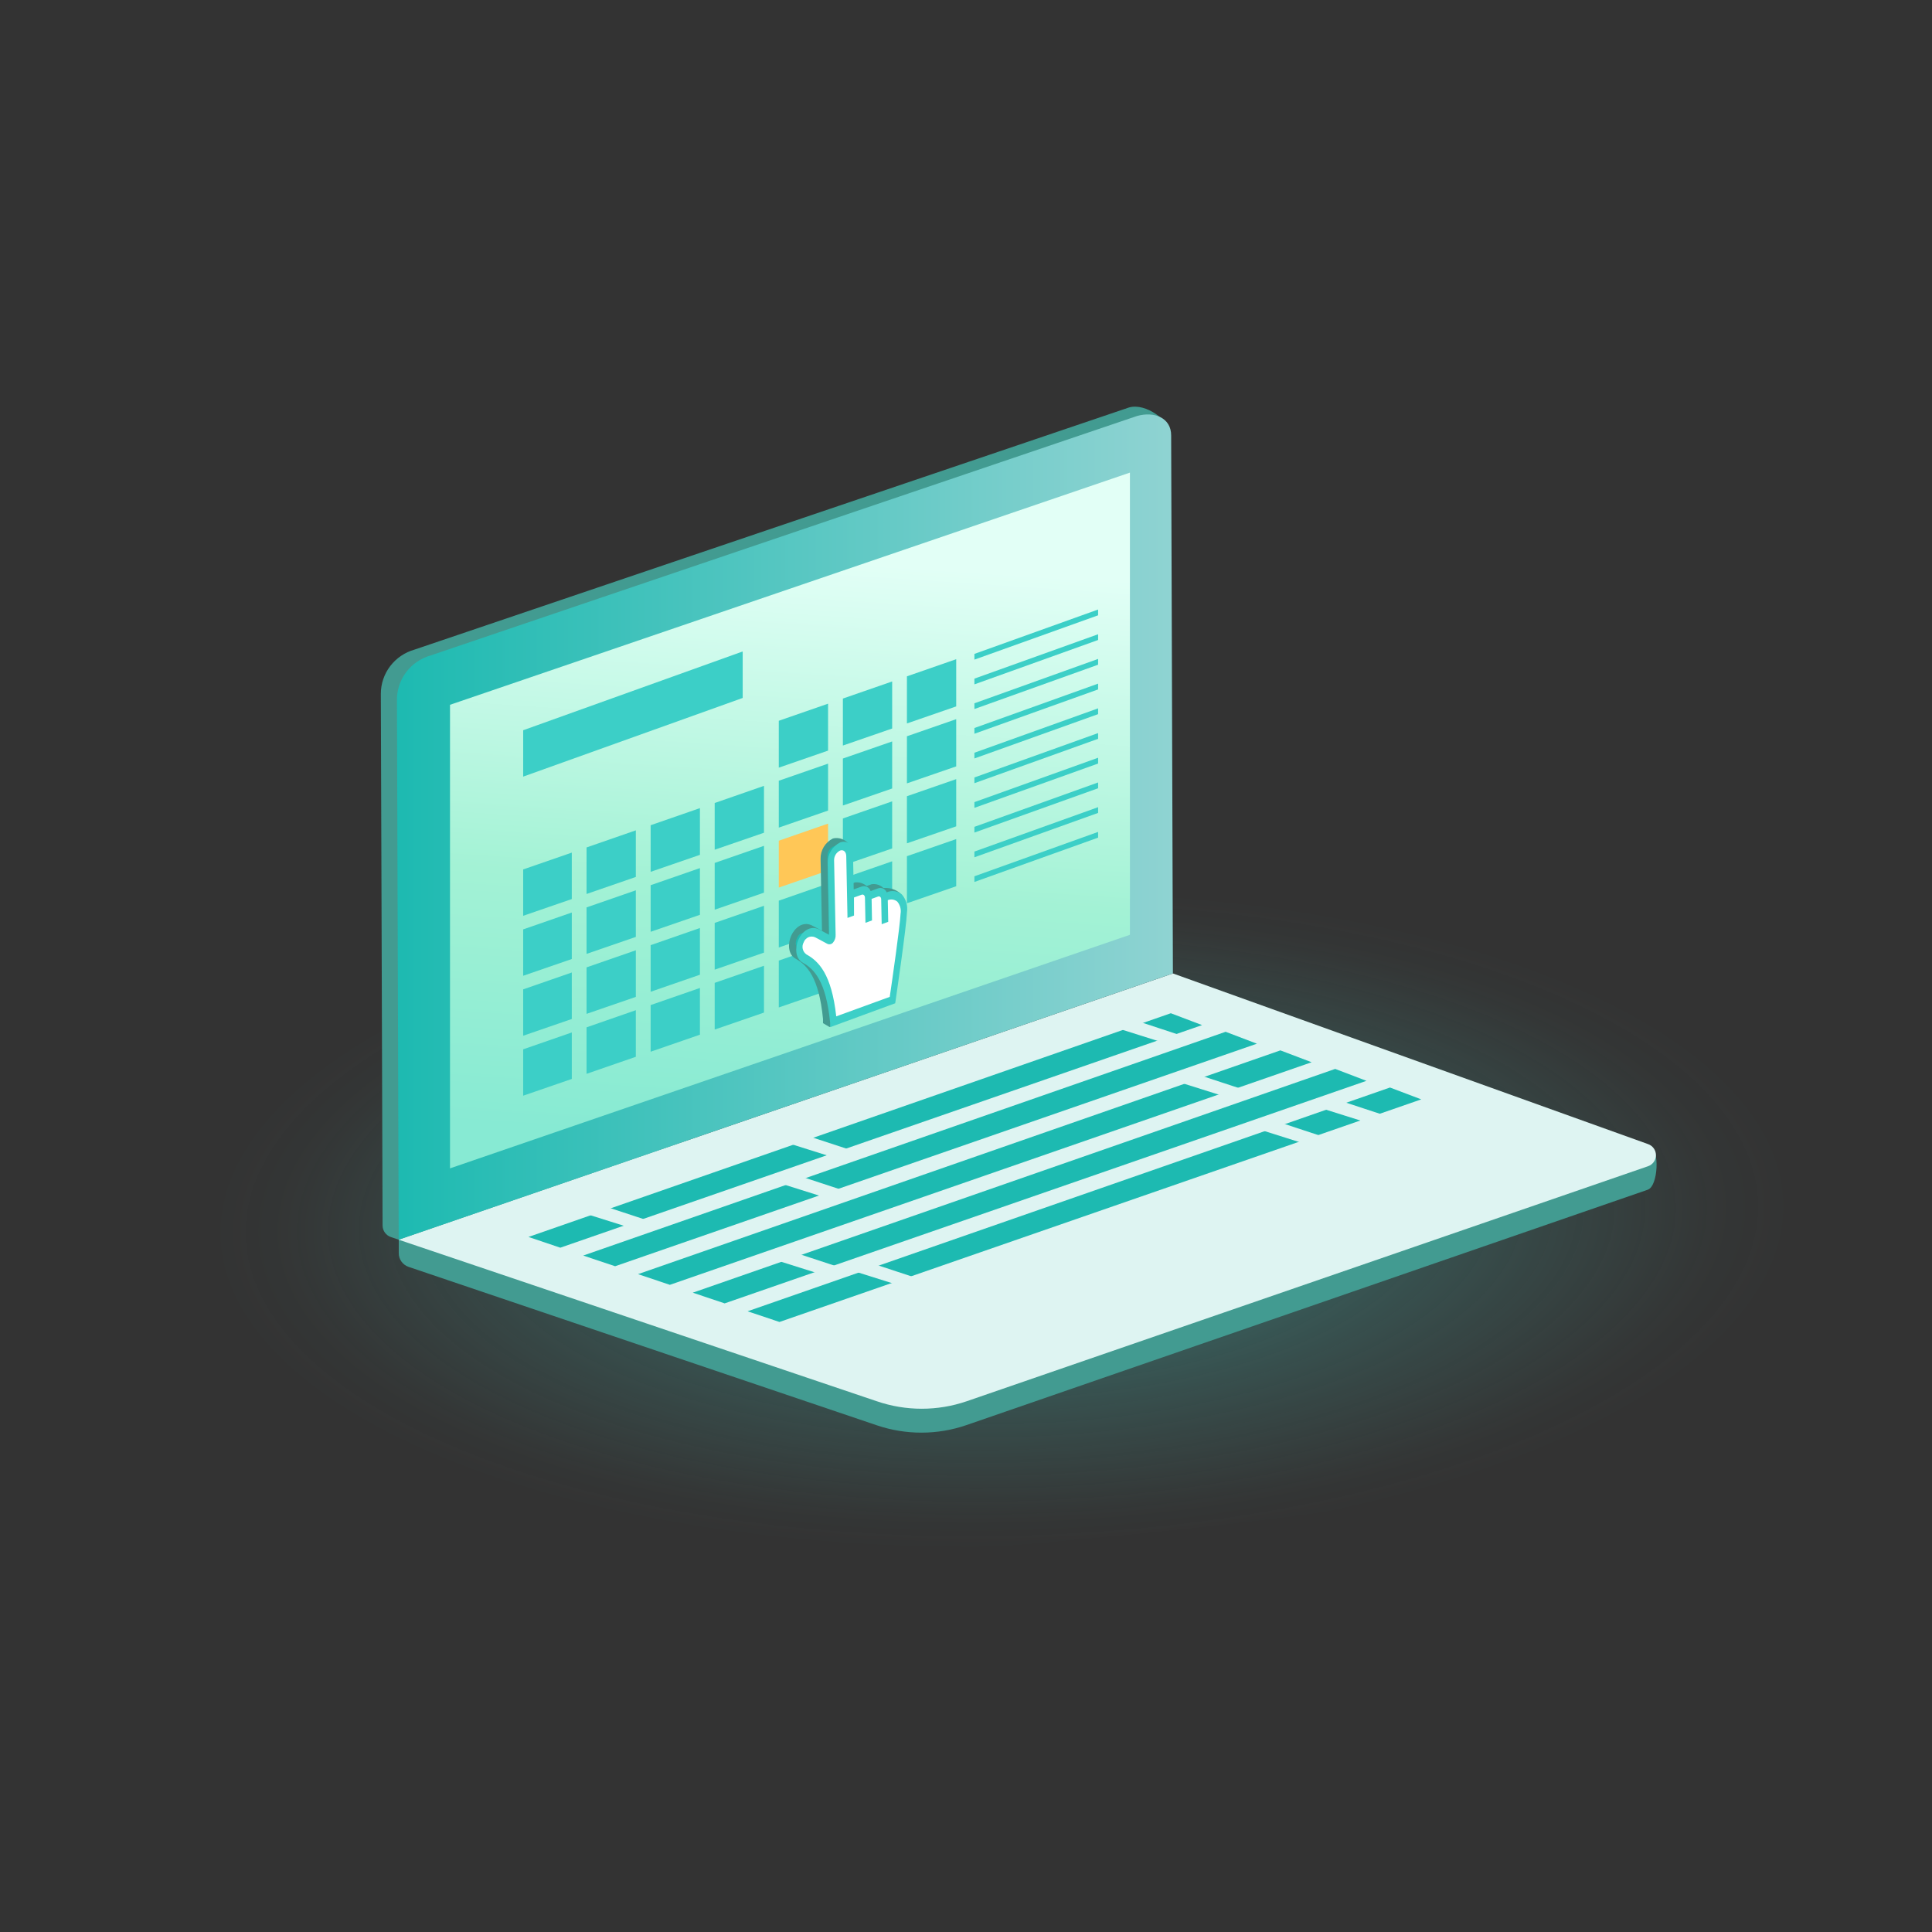 <svg width="256" height="256" viewBox="0 0 256 256" fill="none" xmlns="http://www.w3.org/2000/svg">
<rect x="0" y="0" width="256" height="256" fill="#333333" stroke="none"/>
<path d="M133.936 204.774C260.07 194.217 236.948 176.873 233.432 139.417C229.917 101.961 202.451 112.858 134.958 119.055C67.465 125.252 23.557 127.48 27.065 164.943C30.573 202.406 66.443 210.957 133.936 204.774Z" fill="url(#paint0_radial)"/>
<path d="M153.266 128.277L155.012 57.349C155.012 55.822 151.863 53.343 149.601 53.992L54.941 86.07C53.652 86.432 52.517 87.2 51.709 88.257C50.901 89.314 50.464 90.603 50.463 91.928L50.694 162.376C50.693 162.718 50.801 163.053 51.003 163.331C51.206 163.61 51.492 163.817 51.821 163.925L54.001 164.663L153.266 128.277Z" fill="#429B91"/>
<path d="M155.416 132.136L218.58 151.745C219.969 152.239 219.722 157.19 218.327 157.647L128.085 188.824C124.236 190.157 120.045 190.17 116.188 188.861L54.136 167.865C53.751 167.733 53.419 167.484 53.185 167.154C52.952 166.824 52.83 166.43 52.837 166.028V164.265L155.416 132.136Z" fill="#429B91"/>
<path d="M155.416 128.986L218.349 151.59C218.661 151.694 218.933 151.893 219.126 152.157C219.318 152.422 219.422 152.74 219.422 153.066C219.422 153.392 219.318 153.71 219.126 153.975C218.933 154.239 218.661 154.438 218.349 154.541L128.084 185.675C124.231 186.995 120.041 186.995 116.188 185.675L52.815 164.265L155.416 128.986Z" fill="#DEF4F2"/>
<path d="M155.416 128.986L155.184 57.689C155.184 55.358 152.945 54.473 150.661 55.122L57.076 86.845C55.787 87.208 54.652 87.976 53.844 89.033C53.036 90.09 52.598 91.378 52.598 92.703L52.829 164.265L155.416 128.986Z" fill="url(#paint1_linear)"/>
<path d="M149.721 62.624L59.629 93.388V154.814L149.721 123.865V62.624Z" fill="url(#paint2_linear)"/>
<path d="M155.14 134.259L70.025 163.902L74.242 165.326L159.282 135.831L155.14 134.259Z" fill="url(#paint3_linear)"/>
<path d="M162.402 136.716L77.28 166.367L81.505 167.783L166.544 138.295L162.402 136.716Z" fill="url(#paint4_linear)"/>
<path d="M169.656 139.18L84.542 168.83L88.759 170.247L173.799 140.752L169.656 139.18Z" fill="url(#paint5_linear)"/>
<path d="M176.919 141.637L91.797 171.287L96.021 172.704L181.061 143.216L176.919 141.637Z" fill="url(#paint6_linear)"/>
<path d="M184.18 144.101L99.059 173.751L103.283 175.168L188.323 145.672L184.18 144.101Z" fill="url(#paint7_linear)"/>
<path d="M119.33 170.381L121.83 169.473L115.986 167.548L113.448 168.529L119.33 170.381Z" fill="#DEF4F2"/>
<path d="M180.993 148.705L183.494 147.797L177.642 145.872L175.104 146.853L180.993 148.705Z" fill="#DEF4F2"/>
<path d="M173.224 151.663L175.724 150.748L169.88 148.823L167.335 149.804L173.224 151.663Z" fill="#DEF4F2"/>
<path d="M162.252 145.283L164.752 144.368L158.908 142.45L156.363 143.431L162.252 145.283Z" fill="#DEF4F2"/>
<path d="M153.886 138.081L156.386 137.166L150.542 135.241L147.997 136.222L153.886 138.081Z" fill="#DEF4F2"/>
<path d="M109.911 153.198L112.411 152.283L106.567 150.365L104.029 151.346L109.911 153.198Z" fill="#DEF4F2"/>
<path d="M83.624 162.722L86.124 161.815L80.28 159.889L77.735 160.87L83.624 162.722Z" fill="#DEF4F2"/>
<path d="M109.075 158.591L111.575 157.676L105.731 155.758L103.193 156.739L109.075 158.591Z" fill="#DEF4F2"/>
<path d="M108.835 168.868L111.336 167.953L105.492 166.035L102.954 167.016L108.835 168.868Z" fill="#DEF4F2"/>
<path d="M126.703 93.602V87.346L120.173 89.618V95.86L126.703 93.602Z" fill="#3CCFC7"/>
<path d="M118.217 96.531V90.297L111.687 92.562V98.788L118.217 96.531Z" fill="#3CCFC7"/>
<path d="M109.724 99.46V93.241L103.193 95.506V101.718L109.724 99.46Z" fill="#3CCFC7"/>
<path d="M103.193 109.663L109.724 107.405V101.186L103.193 103.451V109.663Z" fill="#3CCFC7"/>
<path d="M77.721 118.457L84.251 116.2V110.025L77.721 112.29V118.457Z" fill="#3CCFC7"/>
<path d="M126.703 101.549V95.293L120.173 97.558V103.799L126.703 101.549Z" fill="#3CCFC7"/>
<path d="M111.687 106.735L118.217 104.478V98.244L111.687 100.509V106.735Z" fill="#3CCFC7"/>
<path d="M69.324 115.204V121.349L75.765 119.128V112.976L69.324 115.204Z" fill="#3CCFC7"/>
<path d="M86.214 115.521L92.745 113.271V107.081L86.214 109.346V115.521Z" fill="#3CCFC7"/>
<path d="M94.7 112.592L101.231 110.342V104.13L94.7 106.402V112.592Z" fill="#3CCFC7"/>
<path d="M86.214 123.467L92.745 121.217V115.027L86.214 117.292V123.467Z" fill="#3CCFC7"/>
<path d="M94.7 120.539L101.231 118.281V112.076L94.7 114.341V120.539Z" fill="#3CCFC7"/>
<path d="M126.703 109.494V103.238L120.173 105.503V111.744L126.703 109.494Z" fill="#3CCFC7"/>
<path d="M77.721 126.395L84.251 124.145V117.97L77.721 120.235V126.395Z" fill="#3CCFC7"/>
<path d="M111.687 114.673L118.217 112.423V106.182L111.687 108.447V114.673Z" fill="#3CCFC7"/>
<path d="M103.193 117.609L109.724 115.352V109.133L103.193 111.398V117.609Z" fill="#FFC757"/>
<path d="M69.324 123.149V129.295L75.765 127.074V120.914L69.324 123.149Z" fill="#3CCFC7"/>
<path d="M103.193 125.548L109.724 123.297V117.071L103.193 119.343V125.548Z" fill="#3CCFC7"/>
<path d="M77.721 134.342L84.251 132.092V125.917L77.721 128.181V134.342Z" fill="#3CCFC7"/>
<path d="M94.7 128.484L101.231 126.226V120.022L94.7 122.287V128.484Z" fill="#3CCFC7"/>
<path d="M86.214 131.413L92.745 129.155V122.966L86.214 125.238V131.413Z" fill="#3CCFC7"/>
<path d="M69.324 131.096V137.241L75.765 135.021V128.86L69.324 131.096Z" fill="#3CCFC7"/>
<path d="M111.687 122.618L118.217 120.361V114.127L111.687 116.392V122.618Z" fill="#3CCFC7"/>
<path d="M126.703 117.432V111.183L120.173 113.448V119.689L126.703 117.432Z" fill="#3CCFC7"/>
<path d="M69.324 139.041V145.186L75.765 142.966V136.806L69.324 139.041Z" fill="#3CCFC7"/>
<path d="M69.324 96.761V102.906L98.41 92.482V86.322L69.324 96.761Z" fill="#3CCFC7"/>
<path d="M129.114 86.645V87.405L145.504 81.532V80.765L129.114 86.645Z" fill="#3CCFC7"/>
<path d="M129.114 89.922V90.682L145.504 84.802V84.042L129.114 89.922Z" fill="#3CCFC7"/>
<path d="M129.114 93.19V93.95L145.504 88.077V87.31L129.114 93.19Z" fill="#3CCFC7"/>
<path d="M129.114 96.465V97.225L145.504 91.352V90.585L129.114 96.465Z" fill="#3CCFC7"/>
<path d="M129.114 99.74V100.5L145.504 94.628V93.86L129.114 99.74Z" fill="#3CCFC7"/>
<path d="M129.114 103.017V103.777L145.504 97.897V97.137L129.114 103.017Z" fill="#3CCFC7"/>
<path d="M129.114 106.285V107.045L145.504 101.172V100.405L129.114 106.285Z" fill="#3CCFC7"/>
<path d="M129.114 109.56V110.32L145.504 104.447V103.68L129.114 109.56Z" fill="#3CCFC7"/>
<path d="M129.114 112.835V113.595L145.504 107.715V106.955L129.114 112.835Z" fill="#3CCFC7"/>
<path d="M129.114 116.112V116.865L145.504 110.992V110.232L129.114 116.112Z" fill="#3CCFC7"/>
<path d="M77.721 136.127V142.287L84.251 140.03V133.855L77.721 136.127Z" fill="#3CCFC7"/>
<path d="M86.214 133.176V139.358L92.745 137.101V130.911L86.214 133.176Z" fill="#3CCFC7"/>
<path d="M94.7 130.232V136.422L101.231 134.171V127.967L94.7 130.232Z" fill="#3CCFC7"/>
<path d="M103.193 127.281V133.493L109.724 131.243V125.016L103.193 127.281Z" fill="#3CCFC7"/>
<path d="M111.687 124.337V130.564L118.217 128.306V122.072L111.687 124.337Z" fill="#3CCFC7"/>
<path d="M117.419 131.943L118.852 120.958L118.382 118.516L115.098 117.815L112.015 117.66L111.627 112.134L110.448 111.824L109.329 113.108L109.515 123.864L106.649 123.149L105.306 124.41L105.567 126.321L107.754 128.062L109.149 132.172L109.582 134.798L117.419 131.943Z" fill="#1DBAB1"/>
<path d="M116.837 121.608L115.971 121.925L115.904 118.627C115.904 118.34 115.71 118.177 115.486 118.259L114.239 118.716V117.617L115.486 117.167C115.949 117.094 116.423 117.199 116.811 117.462C117.198 117.724 117.469 118.122 117.568 118.576L116.837 121.608Z" fill="#429B91"/>
<path d="M114.688 121.431L113.822 121.74L113.755 118.421C113.755 118.111 113.546 117.934 113.299 118.022L111.807 118.561V117.461L113.299 116.923C113.79 116.869 114.283 116.998 114.682 117.284C115.081 117.571 115.357 117.995 115.456 118.472L114.688 121.431Z" fill="#429B91"/>
<path d="M119.195 118.288C118.812 117.989 118.361 117.788 117.881 117.702C117.4 117.616 116.906 117.647 116.441 117.794L116.501 118.871C116.733 118.743 116.999 118.685 117.264 118.704C117.53 118.724 117.783 118.82 117.994 118.981C118.175 119.198 118.307 119.45 118.383 119.721C118.459 119.991 118.476 120.275 118.434 120.553C118.352 122.257 117.285 129.649 117.001 131.567L109.918 134.157C109.291 128.52 107.575 126.838 105.962 125.938C105.711 125.762 105.536 125.499 105.471 125.202C105.406 124.904 105.456 124.593 105.612 124.33C105.658 124.184 105.735 124.05 105.838 123.936C105.941 123.822 106.067 123.73 106.208 123.668C106.349 123.605 106.501 123.572 106.656 123.572C106.81 123.572 106.963 123.604 107.104 123.666L108.276 124.293L108.694 124.514C108.82 124.589 108.969 124.616 109.114 124.592C109.259 124.567 109.391 124.493 109.485 124.382C109.735 124.09 109.861 123.715 109.836 123.334L109.642 113.492C109.628 113.226 109.691 112.961 109.823 112.729C109.955 112.497 110.151 112.306 110.388 112.179C110.829 112.017 111.202 112.342 111.209 112.917L111.374 121.106L112.247 120.789L112.859 112.769C112.818 112.492 112.719 112.227 112.568 111.99C112.418 111.753 112.219 111.549 111.984 111.392C111.75 111.235 111.485 111.128 111.206 111.079C110.927 111.029 110.641 111.037 110.366 111.102C109.86 111.356 109.438 111.746 109.148 112.228C108.859 112.71 108.714 113.264 108.731 113.824L108.918 123.341L108.731 123.238C108.493 123.105 108.164 122.921 107.545 122.604C106.343 122.058 105.306 122.943 104.835 123.991C104.365 125.038 104.41 126.477 105.418 127.03C106.91 127.864 108.508 129.457 109.052 135.005V135.573L109.926 136.09L117.673 132.401L117.74 131.951C117.8 131.56 119.151 122.36 119.233 120.331C119.374 119.276 119.703 118.76 119.195 118.288Z" fill="#429B91"/>
<path d="M118.262 132.512L119.695 121.52L119.225 119.085L115.941 118.377L112.866 118.229L112.47 112.696L111.291 112.386L110.171 113.677L110.358 124.434L107.492 123.711L106.148 124.98L106.41 126.891L108.596 128.632L109.992 132.741L110.425 135.367L118.262 132.512Z" fill="white"/>
<path d="M119.501 118.516C119.227 118.283 118.891 118.134 118.534 118.086C118.176 118.037 117.812 118.092 117.486 118.243C117.444 118.131 117.381 118.029 117.298 117.942C117.216 117.855 117.117 117.785 117.007 117.737C116.897 117.689 116.778 117.663 116.658 117.661C116.537 117.659 116.418 117.682 116.306 117.727L115.359 118.073C115.321 117.951 115.259 117.838 115.174 117.741C115.09 117.644 114.987 117.565 114.87 117.51C114.753 117.455 114.626 117.425 114.497 117.422C114.368 117.418 114.239 117.442 114.12 117.49L113.119 117.852L113.03 113.108C113.03 111.943 112.231 111.271 111.313 111.633C110.807 111.886 110.385 112.277 110.095 112.759C109.806 113.241 109.661 113.795 109.679 114.355L109.865 123.872L109.679 123.769L108.492 123.134C107.298 122.588 106.253 123.474 105.79 124.521C105.327 125.569 105.365 127.007 106.372 127.561C107.865 128.394 109.462 129.988 110 135.536V136.104L118.62 132.939L118.687 132.482C118.739 132.091 120.098 122.891 120.18 120.862C120.243 120.446 120.214 120.021 120.097 119.616C119.98 119.212 119.777 118.836 119.501 118.516ZM119.329 121.076C119.247 122.78 118.18 130.172 117.896 132.091L110.806 134.673C110.186 129.044 108.462 127.354 106.85 126.462C106.601 126.283 106.428 126.021 106.363 125.724C106.299 125.427 106.347 125.117 106.499 124.853C106.547 124.708 106.625 124.575 106.727 124.461C106.83 124.348 106.956 124.257 107.097 124.194C107.237 124.132 107.39 124.099 107.544 124.098C107.698 124.097 107.851 124.128 107.992 124.189C108.597 124.499 108.925 124.684 109.156 124.809L109.582 125.038C109.708 125.112 109.857 125.139 110.002 125.115C110.147 125.091 110.278 125.016 110.373 124.905C110.622 124.614 110.748 124.238 110.724 123.857L110.522 114.008C110.515 113.739 110.585 113.473 110.725 113.241C110.865 113.01 111.069 112.823 111.313 112.702C111.754 112.54 112.127 112.865 112.134 113.44L112.298 121.629L113.164 121.312L113.157 118.922L114.157 118.56C114.403 118.464 114.605 118.649 114.612 118.951L114.679 122.278L115.545 121.961L115.493 119.106L116.344 118.796C116.568 118.715 116.754 118.877 116.762 119.158L116.829 122.463L117.695 122.146L117.635 119.276C117.845 119.191 118.074 119.165 118.297 119.2C118.521 119.235 118.731 119.33 118.904 119.475C119.086 119.696 119.218 119.954 119.292 120.23C119.365 120.506 119.378 120.795 119.329 121.076Z" fill="#3CCFC7"/>
<defs>
<radialGradient id="paint0_radial" cx="0" cy="0" r="1" gradientUnits="userSpaceOnUse" gradientTransform="translate(132.765 161.585) rotate(-1.205) scale(104.795 43.75)">
<stop stop-color="#3CCFC7" stop-opacity="0.48"/>
<stop offset="0.83" stop-color="#4EBDB4" stop-opacity="0.06"/>
<stop offset="0.91" stop-color="#4FBBB2" stop-opacity="0.02"/>
<stop offset="1" stop-color="#50BAB1" stop-opacity="0"/>
</radialGradient>
<linearGradient id="paint1_linear" x1="52.62" y1="109.539" x2="155.416" y2="109.539" gradientUnits="userSpaceOnUse">
<stop stop-color="#1DBAB1"/>
<stop offset="1" stop-color="#8FD3D2"/>
</linearGradient>
<linearGradient id="paint2_linear" x1="100.97" y1="163.032" x2="106.884" y2="74.161" gradientUnits="userSpaceOnUse">
<stop offset="0.13" stop-color="#87EAD3"/>
<stop offset="0.51" stop-color="#A3F2D5"/>
<stop offset="1" stop-color="#E2FFF6"/>
</linearGradient>
<linearGradient id="paint3_linear" x1="9044.79" y1="4172.94" x2="19719.9" y2="4172.94" gradientUnits="userSpaceOnUse">
<stop stop-color="#1DBAB1"/>
<stop offset="1" stop-color="#8FD3D2"/>
</linearGradient>
<linearGradient id="paint4_linear" x1="9921.33" y1="4279.16" x2="20597.3" y2="4279.16" gradientUnits="userSpaceOnUse">
<stop stop-color="#1DBAB1"/>
<stop offset="1" stop-color="#8FD3D2"/>
</linearGradient>
<linearGradient id="paint5_linear" x1="10796.2" y1="4385.07" x2="21470.4" y2="4385.07" gradientUnits="userSpaceOnUse">
<stop stop-color="#1DBAB1"/>
<stop offset="1" stop-color="#8FD3D2"/>
</linearGradient>
<linearGradient id="paint6_linear" x1="11672" y1="4491.29" x2="22348" y2="4491.29" gradientUnits="userSpaceOnUse">
<stop stop-color="#1DBAB1"/>
<stop offset="1" stop-color="#8FD3D2"/>
</linearGradient>
<linearGradient id="paint7_linear" x1="12547.8" y1="4597.2" x2="23223.8" y2="4597.2" gradientUnits="userSpaceOnUse">
<stop stop-color="#1DBAB1"/>
<stop offset="1" stop-color="#8FD3D2"/>
</linearGradient>
</defs>
</svg>
